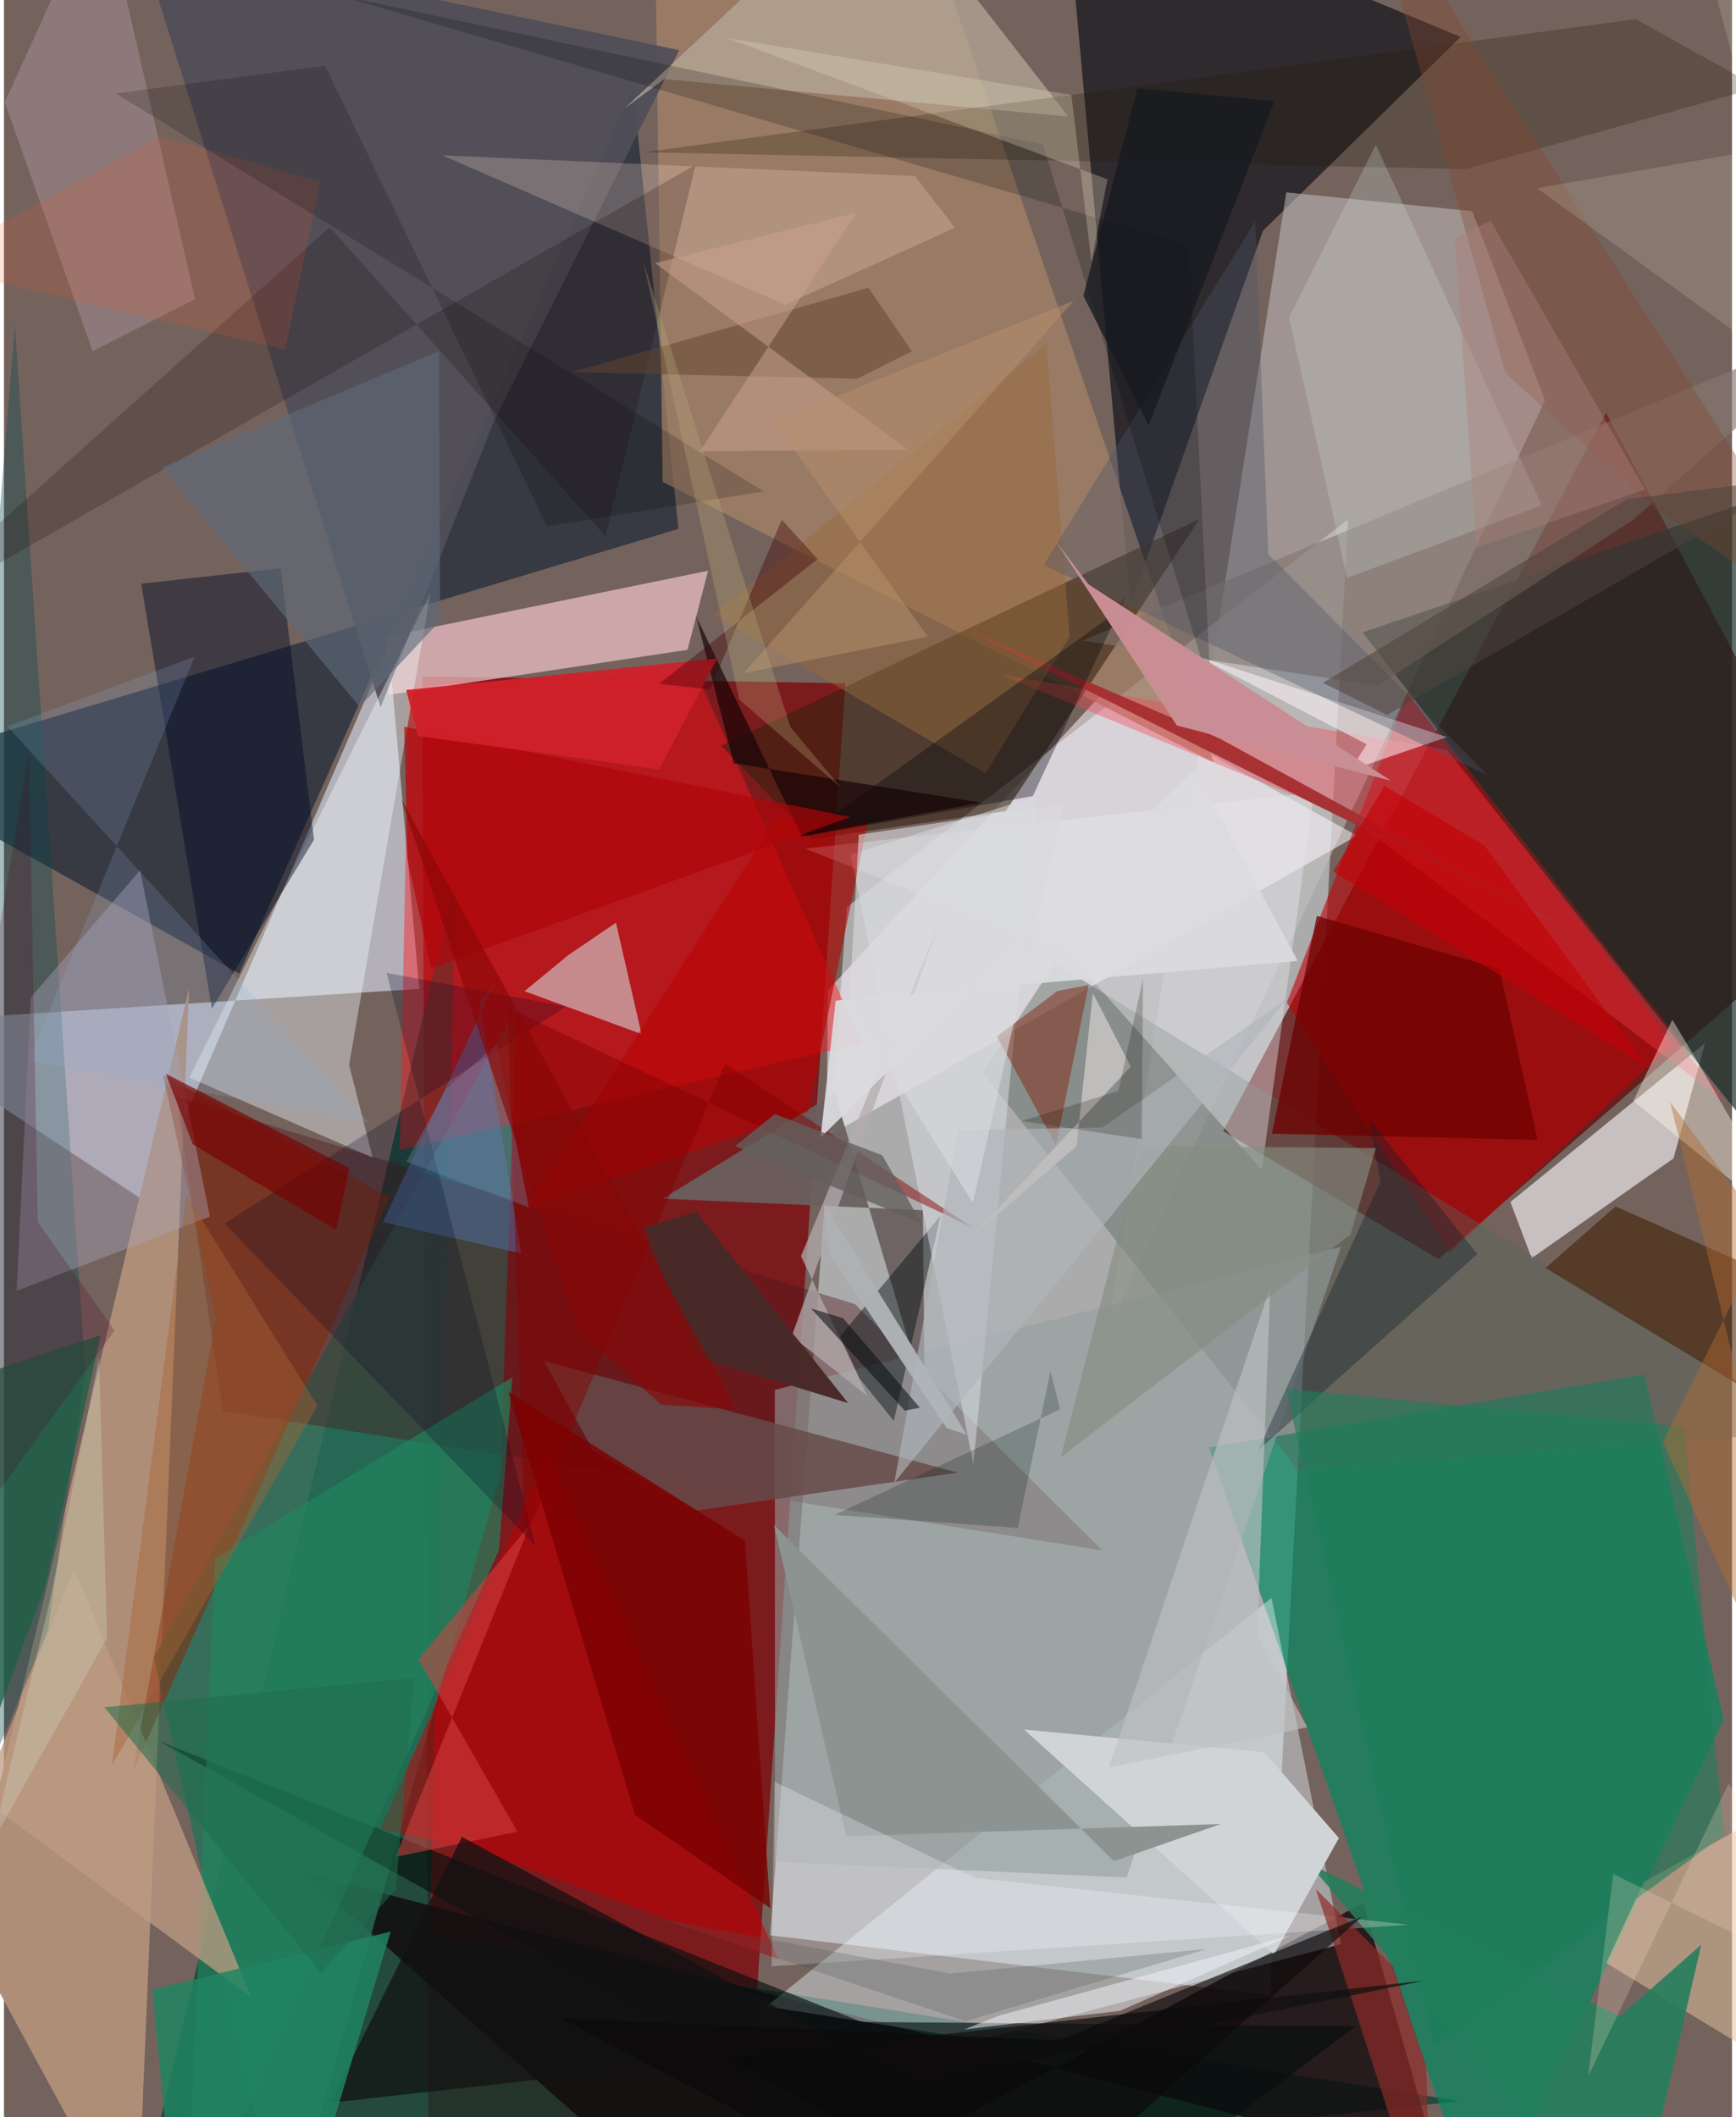 <svg xmlns="http://www.w3.org/2000/svg" width="228" height="278" viewBox="0 0 836 1024"><path fill="#74635d" d="M0 0h836v1024H0z"/><path fill="#ccd6da" fill-opacity=".631" d="M407.734 438.756l-37.031 497.301 241.732 28.9 37.727-713.62z"/><path fill="#7d1416" fill-opacity=".894" d="M357.68 1061.053l-152.236-7.133-3.077-726.773 204.7 3.32z"/><path fill="#5e0304" fill-opacity=".702" d="M693.986 609l-104.193-61.898 185.258-347.484L898 430.998z"/><path fill="#003f30" fill-opacity=".702" d="M218.555 425.01L61.21 1086l642.891-69.76-498.057-79.889z"/><path fill="#00895e" fill-opacity=".682" d="M582.962 700.068l210.604-35.333 38.307 166.961-116.45 246.09z"/><path fill="#d2d5e4" fill-opacity=".671" d="M186.092 312.136l14.82 166.15L-62 495.017l131.592 86.917z"/><path fill="#1d1b22" fill-opacity=".784" d="M609.065 111.608L704.71 17.88 512.79-62l32.185 354.252z"/><path fill="#c5c0c0" fill-opacity=".533" d="M534.124 642.458L745.5 193.653l-35.246-91.523-89.9-9.081z"/><path fill="#0f0608" fill-opacity=".757" d="M657.563 920.35L347.91 1086 144.534 905.62l549.621 142.78z"/><path fill="#af8e78" fill-opacity=".992" d="M64.254 1086L-62 853.341l20.416 175.536L89.56 478.129z"/><path fill="#222a3a" fill-opacity=".741" d="M326.269 255.799L-62 372.617l175.839 98.253L304.307 42.258z"/><path fill="#26715a" fill-opacity=".788" d="M247.94 486.988L72.56 801.515 135.445 1086l104.723-373.083z"/><path fill="#fdf8ff" fill-opacity=".529" d="M398.01 549.883L654.565 404.17l-123.563-68.415-132.435 143.252z"/><path fill="#deeaf0" fill-opacity=".459" d="M646.828 940.29L471.76 986.66l-102.866-16.207L613.21 772.85z"/><path fill="#a88268" fill-opacity=".729" d="M585.181 368.713L438.028-62l-122.6 58.57 3.245 236.505z"/><path fill="#ff161f" fill-opacity=".431" d="M195.89 332.117l-4.375 224.023 223.59-51.496-80.666-180.19z"/><path fill="#f0ecf0" fill-opacity=".675" d="M728.76 581.372l10.287 27.175 68.626-48.269 15.284-55.756z"/><path fill="#f7c7d0" fill-opacity=".675" d="M185.937 336.094l-.885-28.176 155.594-31.879-9.962 38.26z"/><path fill="#142924" fill-opacity=".671" d="M657.244 305.863L898 224.343v387.985L782.246 467.575z"/><path fill="#4f181d" fill-opacity=".408" d="M105.875 682.353l425.44 67.534-119.608-119.144L83.589 530.399z"/><path fill="#be0208" fill-opacity=".6" d="M678.825 335.031l128.293 169.927-107.871 100.98-78.659-121.017z"/><path fill="#35200e" fill-opacity=".573" d="M484.637 392.288l-94.111 13.54-43.455-45.174 231.315-109.605z"/><path fill="#504e57" fill-opacity=".929" d="M65.297-30.259L182.214 342.11l54.894-138.501 89.567-179.336z"/><path fill="#f3fdff" fill-opacity=".392" d="M89.659 521.17l116.63-234.175-39.306 228.039 11.361 44.836z"/><path fill="#55665b" fill-opacity=".408" d="M626.269 711.322L473.557 518.93l34.811-53.089 368.873 226.123z"/><path fill="#d3e2e3" fill-opacity=".565" d="M273.025 461.946l23.04-15.657 12.372 53.839-56.603-20.73z"/><path fill="#c50004" fill-opacity=".541" d="M227.058 893.986l-45.073-9.143 81.057-182.532 111.84 245.53z"/><path fill="#949f9f" fill-opacity=".584" d="M373.013 900.47l-.092-228.25 273.897-69.21-103.722 305.057z"/><path fill="#6a6060" fill-opacity=".933" d="M401.96 528.79l43.417 145.898-.806-89.342-125.949-5.588z"/><path fill="#86776f" fill-opacity=".639" d="M521.727 309.861L898 153.4l-110.136 98.268-123.342 79.98z"/><path fill="#07484d" fill-opacity=".357" d="M5.275 157.116L39.37 663.598l-18.181 125.16L-62 986.563z"/><path fill="#060f0e" fill-opacity=".631" d="M414.834 977.935l239.254 2.073L512.366 1086 74.88 842.028z"/><path fill="#e3c29d" fill-opacity=".51" d="M898 852.057l-104.644 58.174-18.195 39.228 113.582 68.98z"/><path fill="#000c25" fill-opacity=".451" d="M133.865 274.832l16.14 131.276-49.431 81.798-34.193-205.58z"/><path fill="#b9ad9c" fill-opacity=".694" d="M422.686-62L300.213 52.424l19.224-14.156 195.42 18.103z"/><path fill="#f7404f" fill-opacity=".369" d="M698.016 362.685l134.799 170.354-179.952-136.458-170.534-70.218z"/><path fill="#892806" fill-opacity=".514" d="M62.241 857.21l40.408-220.125-25.78-117.27 109.59 59.117z"/><path fill="#237e5c" fill-opacity=".882" d="M781.558 975.381l39.562-34.788L787.548 1086 631.326 901.311z"/><path fill="#a7a3b9" fill-opacity=".424" d="M12.986 482.492L6.12 624.332l93.512-35.893L65.85 420.902z"/><path fill="#e7eaee" fill-opacity=".408" d="M514.765 460.907l-127.197-50.459 246.212-27.205-25.273 182.578z"/><path fill="#3f1d00" fill-opacity=".565" d="M896.84 635.384l1.16 70.043-152.212-92.153 33.853-29.76z"/><path fill="#21855e" fill-opacity=".659" d="M102.07 753.813l143.855-87.686-6.433 83.546L88.19 1086z"/><path fill="#d0d4d6" d="M609.712 847.484L645.816 889l-31.401 56.295L493.48 836.531z"/><path fill="#5170a9" fill-opacity=".506" d="M230.042 484.872l7.341-9.36-54.04 115.561 67.004 15.2z"/><path fill="#ffe4d3" fill-opacity=".231" d="M460.038 110.178L440.741 85.16 212.08 75.137l165.78 72.237z"/><path fill="#fdf8eb" fill-opacity=".416" d="M788.25 532.486l79.073 64.216-48.847-84.581-11.342-18.932z"/><path fill="#674a49" fill-opacity=".835" d="M284.888 701.353l49.795 29.265L461.46 712.26l-200.216-53.993z"/><path fill="#ceb6c2" fill-opacity=".278" d="M.422 49.442L47.138-53.333l45.31 198.019-49.552 25.148z"/><path fill="#8c9491" d="M588.703 882.203l-181.22 5.912-34.927-150.499 164.423 162.561z"/><path fill="#000e10" fill-opacity=".439" d="M404.564 646.225l48.518-58.157-22.598 99.198-16.527-20.539z"/><path fill="#d8dbe2" fill-opacity=".537" d="M409.493 413.315l21.514 105.025 37.982 189.93 30.75-323.177z"/><path fill="#b80203" fill-opacity=".588" d="M253.005 584.24L374.16 395.053l43.561 3.556-28.856 139.207z"/><path fill="#211805" fill-opacity=".255" d="M789.37 9.279L309.306 73.637l398.204 8.127L848.761 42.3z"/><path fill="#fff4f9" fill-opacity=".545" d="M659.252 359.984l-81.868-42.598 120.711 39.112-46.821 16.045z"/><path fill="#be9b82" fill-opacity=".753" d="M-36.016 851.191l155.661 114.806-85.606-206.97-51.14 125.238z"/><path fill="#a62f31" fill-opacity=".976" d="M587.969 357.126l172.16 94.03-127.835-63.032-170.54-85.45z"/><path fill="#7b0000" fill-opacity=".792" d="M370.727 922.936l-12.245-177.772-114.425-72.03 61.21 204.611z"/><path fill="#6d0000" fill-opacity=".749" d="M635.13 442.973l-21.728 105.36 128.521 2.973-18.388-82.605z"/><path fill="#fdf8ff" fill-opacity=".271" d="M679.9 930.94l-210.098-22.654-97.033-46.505-1.403 89.268z"/><path fill="#180400" fill-opacity=".204" d="M-62 306.58l219.615-196.7L291.004 259.4l43.618-179.72z"/><path fill="#99693b" fill-opacity=".475" d="M343.44 297.215l160.836-130.902 11.27 141.619-40.6 65.97z"/><path fill="#8f2b27" fill-opacity=".682" d="M672.058 951.22l-37.406-37.548L690.643 1086l-2.636-86.685z"/><path fill="#822814" fill-opacity=".502" d="M524.762 476.326l-15.794 77.702-28.654-52.716 29.275-21.983z"/><path fill="#cee1d9" fill-opacity=".247" d="M649.704 279.545l94.238-35.16L663.655 70.04l-41.975 83.496z"/><path fill="#d34141" fill-opacity=".541" d="M189.553 898.06l58.88-12.156-47.878-83.393 54.085-65.312z"/><path fill="#060722" fill-opacity=".243" d="M106.73 591.736L272.02 486.86l-86.919-16.313 72.152 277.409z"/><path fill="#131113" fill-opacity=".733" d="M221.555 888.387l-63.65 128.637 529.848-59.16-245.98 49.893z"/><path fill="#840000" fill-opacity=".471" d="M243.679 487.355l224.892 106.34-119.714-79.137-96.842 229.694z"/><path fill="#4b5668" fill-opacity=".357" d="M717.864 375.019L502.995 273.263 605.36 106.875l6.29 161.17z"/><path fill="#5e6b79" fill-opacity=".631" d="M211.062 300.202l-39.052 41.693L76.314 226.09l134.08-56.19z"/><path fill="#b3acae" fill-opacity=".741" d="M385.586 607.58l32.1 67.628-36.55-28.966 71.003-198.628z"/><path fill="#030607" fill-opacity=".204" d="M583.819 333.689l-10.694-215.307L161.091-2.454l341.521 72.342z"/><path fill="#000409" fill-opacity=".349" d="M387.02 404.589l151.184-108.543 5.28-9.407-45.756 98.395z"/><path fill="#101c2b" fill-opacity=".365" d="M606.728 701.491l59.153-129.9-5.484-30.382 52.379 65.338z"/><path fill="#92b1d7" fill-opacity=".196" d="M1.598 351.238l90.645-33.62-80.25 195.411 164.426 29.733z"/><path fill="#aeb1b4" fill-opacity=".98" d="M399.408 606.398l-2.619-23.878 69.05 111.402-9.81-3.238z"/><path fill="#c98e95" fill-opacity=".988" d="M567.429 350.92l-58.917-89.658 16.147 21.365 146.314 94.97z"/><path fill="#e0dbbf" fill-opacity=".302" d="M526.068 126.559l7.793-39.84-184.254-68.411 166.778 27.62z"/><path fill="#492a29" fill-opacity=".988" d="M334.863 585.978l-25.129 7.798 25.209 62.238 73.46 22.623z"/><path fill="#c0c2c4" fill-opacity=".62" d="M606.286 790.305l24.193 45.135-95.97 19.43 78.102-232.41z"/><path fill="#208462" fill-opacity=".839" d="M187.081 934.252l-31.147 103.571-75.91 9.96-8.18-85.468z"/><path fill="#62462e" fill-opacity=".51" d="M412.837 183.185l26.417-13.281-21.076-30.697-143.374 40.806z"/><path fill="#a66334" fill-opacity=".431" d="M52.176 853.965l99.44-174.112-62.307-100.32-1.152-1.441z"/><path fill="#140205" fill-opacity=".667" d="M472.705 388.193l-86.772 16.317-51.04-106.234 18.133 70.889z"/><path fill="#858c82" fill-opacity=".643" d="M511.198 704.83l38.943-150.535 113.556.99-12.213 41.732z"/><path fill="#1c5f45" fill-opacity=".741" d="M46.785 645.806l-71.407 23.584L-62 988.292 19.737 767.58z"/><path fill="#85482e" fill-opacity=".353" d="M797.043 244.512l-70.666-63.998L658.097-62 898 314.594z"/><path fill="#0c090a" fill-opacity=".639" d="M510.247 986.865l146.653-59.81L478.314 1086 269.309 976.193z"/><path fill="#dbdbdf" fill-opacity=".929" d="M395.068 550.219l180.74-178.168 50.104 92.713-223.564 19.207z"/><path fill="#caa28f" fill-opacity=".518" d="M336.719 218.221l100.652-.71-122.45-90.265 97.297-24.29z"/><path fill="#b0b6ba" fill-opacity=".639" d="M461.508 546.562l69.81-1.207 89.706-62.463L430.748 717.06z"/><path fill="#b00609" fill-opacity=".659" d="M409.464 395.184l-215.841-43.716 1.584 64.021 11.394 52.805z"/><path fill="#bebdbb" fill-opacity=".992" d="M466.99 599.37l51.922-45.074 7.861-73.999 18.327 35.58z"/><path fill="#f45526" fill-opacity=".161" d="M153.038 87.973L135.98 169.09l-174.236-40.82L75.987 65.837z"/><path fill="#1d7e5b" fill-opacity=".596" d="M691.69 989.671l140.454-102.138L812.87 690.11l-192.662-18.384z"/><path fill="#d0202a" fill-opacity=".937" d="M200.32 355.946l-5.723-22.227 150.528-15.22-28.168 53.659z"/><path fill="#061814" fill-opacity=".216" d="M490.463 739.024l-88.64-6.334 109.106-51.03-4.648-18.415z"/><path fill="#780103" fill-opacity=".663" d="M160.712 594.884l6.4-29.869-88.822-45.683 13.087 34.134z"/><path fill="#050000" fill-opacity=".176" d="M155.378 31.768l107.339 222.757 104.862-16.85L54.144 45.233z"/><path fill="#f1f6fb" fill-opacity=".498" d="M481.33 974.922l-16.785 6.664 75.426-9.017 82.846-36.568z"/><path fill="#fdf9e1" fill-opacity=".145" d="M812.376-62l67.405 253.19L741.66 91.02l146.91-25.347z"/><path fill="#c9cbb6" fill-opacity=".388" d="M49.9 792.197l-55.667 98.91 28.197-117.92 23.547-116.532z"/><path fill="#b46b31" fill-opacity=".439" d="M853.068 596.044L806.1 533.169 898 907.94l-95.5-210.573z"/><path fill="#c30207" fill-opacity=".631" d="M795.024 516.083l-78.752-107.1-48.38-28.89-24.875 41.433z"/><path fill="#1e6d4d" fill-opacity=".537" d="M189.593 913.716l8.718-102.087-149.704 14.105 104.806 128.461z"/><path fill="#b78f6d" fill-opacity=".502" d="M357.89 325.57l89.01-17.609-74.43-104.092 145.006-58.336z"/><path fill="#150900" fill-opacity=".212" d="M492.312 542.214l58.097 8.74.642-77.557-11.94 54.275z"/><path fill="#475657" fill-opacity=".251" d="M316.784 927.884l148.397 49.687 116.876-34.948-124.33 11.959z"/><path fill="#410003" fill-opacity=".38" d="M376.275 251.39l17.372 19.001-76.694 60.341 24.609 2.74z"/><path fill="#625f5e" fill-opacity=".784" d="M372.955 538.793l51.905 19.978 19.205 32.938-90.4-37.334z"/><path fill="#4a031d" fill-opacity=".22" d="M53.544 643.488l-37.149-52.38-4.332-226.606L-62 804.056z"/><path fill="#161920" fill-opacity=".765" d="M614.65 48.893l-66.277-6.156-26.19 100.33 31.596 62.69z"/><path fill="#d9d9de" fill-opacity=".616" d="M468.696 581.806l-59.727-95.884 4.536-82.199 99.15-14.693z"/><path fill="#738aab" fill-opacity=".333" d="M194.635 561.817l59.22 22.16-15.397-79.095-24.548 21.798z"/><path fill="#0a0f11" fill-opacity=".561" d="M435.777 682.26L390.4 632.84l15.522 4.726 37.194 43.295z"/><path fill="#890707" fill-opacity=".643" d="M278.012 643.59l39.973 35.809 36.344 2.264-162.13-295.16z"/><path fill="#4e443b" fill-opacity=".541" d="M785.308 241.38l82.864-10.392-199.017 114.818-31.036-15.549z"/><path fill="#bfaf7a" fill-opacity=".286" d="M380.502 351.776l-71.209-225.334 46.422 211.94 49.3 42.669z"/><path fill="#ffe5cf" fill-opacity=".22" d="M778.531 906.408l-12.164 97.921 67.997-141.796L898 965.154z"/><path fill="#ac8079" fill-opacity=".404" d="M719.174 106.76l-17.37 8.5 10.606 149.687 81.501-28.234z"/></svg>